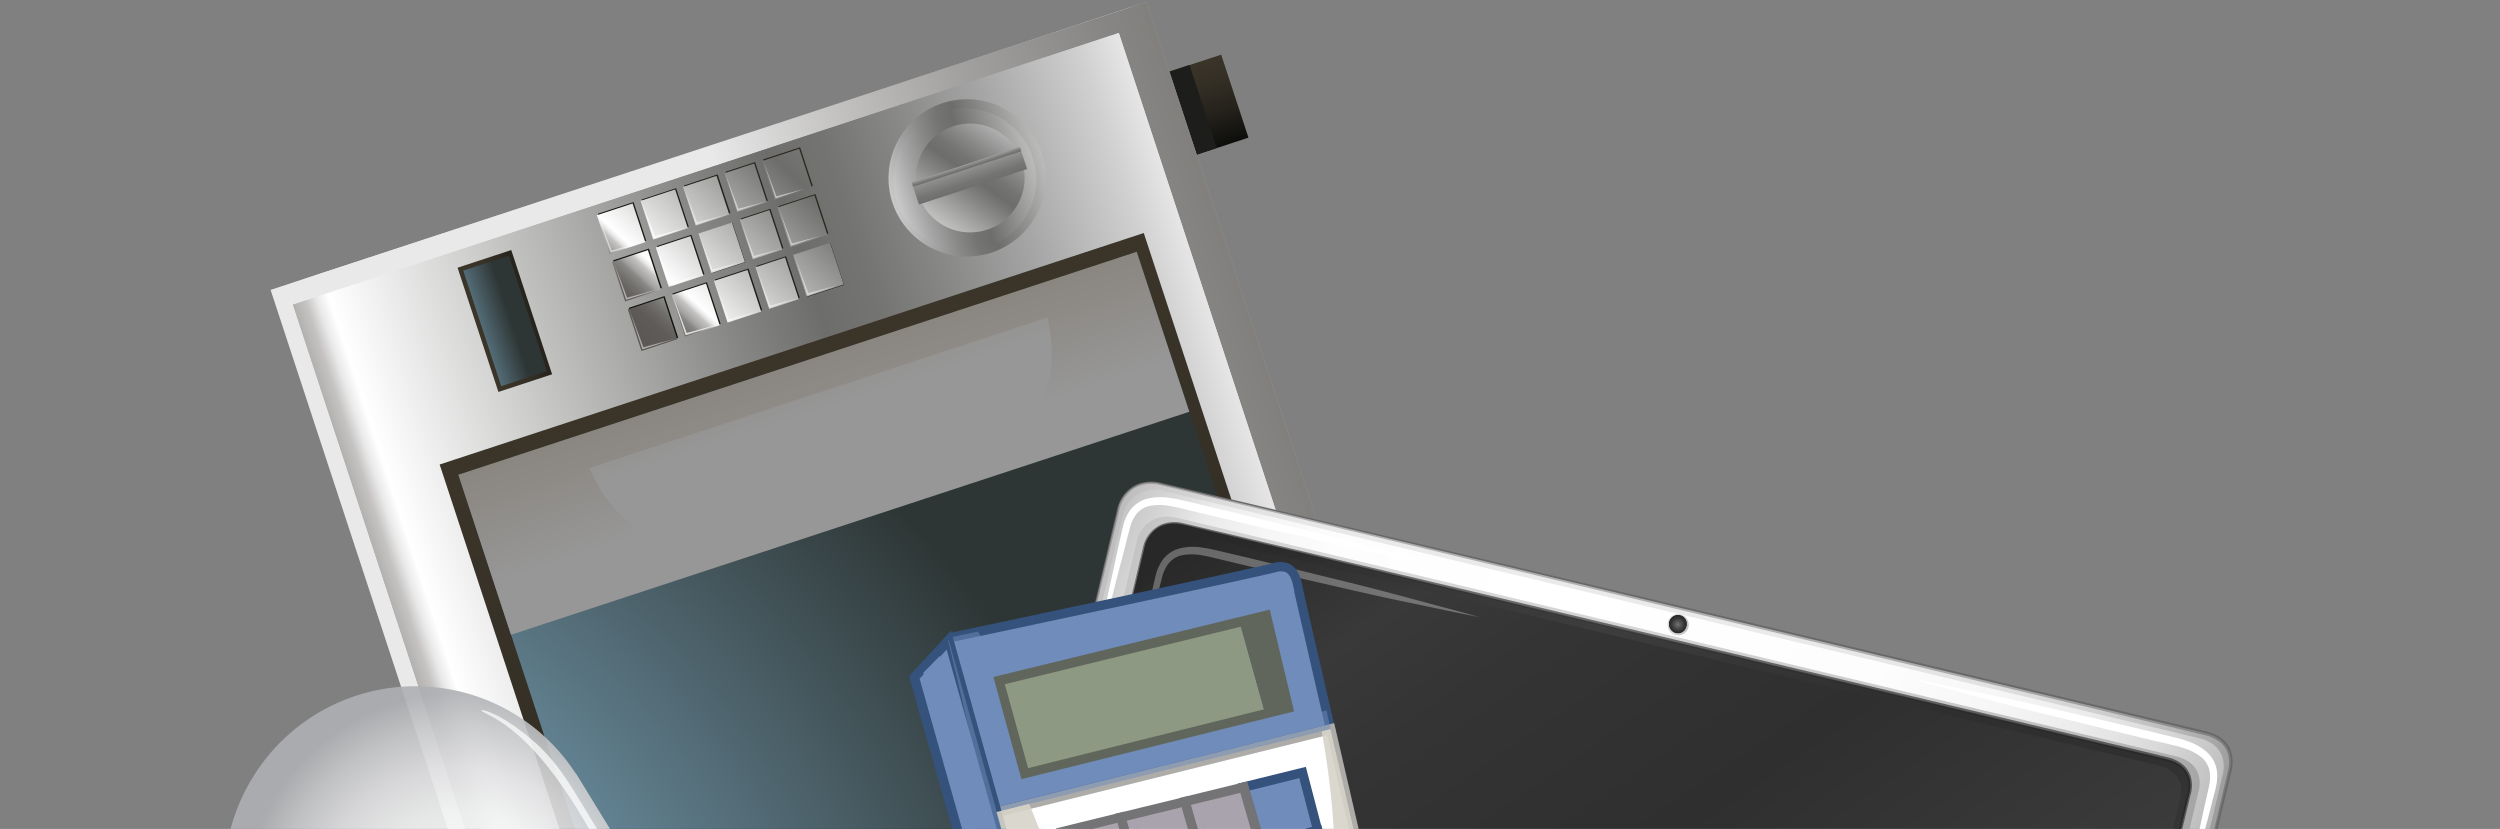 <svg xmlns="http://www.w3.org/2000/svg" xmlns:xlink="http://www.w3.org/1999/xlink" viewBox="0 0 380 126">
  <rect x="0" y="0" width="380" height="126" fill="#808080" stroke="none"/>
  <defs>
    <filter id="luminosity-noclip" x="79.32" y="-7612.39" width="99.34" height="32766" filterUnits="userSpaceOnUse" color-interpolation-filters="sRGB">
      <feFlood flood-color="#fff" result="bg"/>
      <feBlend in="SourceGraphic" in2="bg"/>
    </filter>
    <mask id="mask" x="79.32" y="-7612.39" width="99.34" height="32766" maskUnits="userSpaceOnUse">
      <g style="filter: url(#luminosity-noclip)"/>
    </mask>
    <radialGradient id="radial-gradient" cx="-1804.8" cy="87.82" r="61.75" gradientTransform="translate(-491.24 -1632.43) rotate(-108.2)" gradientUnits="userSpaceOnUse">
      <stop offset="0.18"/>
      <stop offset="1" stop-color="#fff"/>
    </radialGradient>
    <filter id="luminosity-noclip-2" x="158.46" y="-7612.39" width="167.65" height="32766" filterUnits="userSpaceOnUse" color-interpolation-filters="sRGB">
      <feFlood flood-color="#fff" result="bg"/>
      <feBlend in="SourceGraphic" in2="bg"/>
    </filter>
    <mask id="mask-2" x="158.46" y="-7612.39" width="167.65" height="32766" maskUnits="userSpaceOnUse">
      <g style="filter: url(#luminosity-noclip-2)"/>
    </mask>
    <linearGradient id="linear-gradient" x1="-410.26" y1="554.37" x2="-370.85" y2="629.21" gradientTransform="translate(751.48 -374.53) rotate(13.42)" gradientUnits="userSpaceOnUse">
      <stop offset="0" stop-color="#fff"/>
      <stop offset="0.93"/>
    </linearGradient>
    <filter id="luminosity-noclip-3" x="161.88" y="-7612.39" width="167.65" height="32766" filterUnits="userSpaceOnUse" color-interpolation-filters="sRGB">
      <feFlood flood-color="#fff" result="bg"/>
      <feBlend in="SourceGraphic" in2="bg"/>
    </filter>
    <mask id="mask-3" x="161.88" y="-7612.39" width="167.65" height="32766" maskUnits="userSpaceOnUse">
      <g style="filter: url(#luminosity-noclip-3)"/>
    </mask>
    <linearGradient id="linear-gradient-2" x1="-1087.94" y1="-1877.24" x2="-1048.53" y2="-1802.4" gradientTransform="translate(-358.17 -1862.76) rotate(-166.58)" gradientUnits="userSpaceOnUse">
      <stop offset="0" stop-color="#fff"/>
      <stop offset="0.75"/>
    </linearGradient>
    <filter id="luminosity-noclip-4" x="254.02" y="-7612.39" width="1.5" height="32766" filterUnits="userSpaceOnUse" color-interpolation-filters="sRGB">
      <feFlood flood-color="#fff" result="bg"/>
      <feBlend in="SourceGraphic" in2="bg"/>
    </filter>
    <mask id="mask-4" x="254.02" y="-7612.39" width="1.5" height="32766" maskUnits="userSpaceOnUse">
      <g style="filter: url(#luminosity-noclip-4)"/>
    </mask>
    <radialGradient id="radial-gradient-2" cx="-374.25" cy="571.59" r="0.9" gradientTransform="translate(751.48 -374.53) rotate(13.42)" gradientUnits="userSpaceOnUse">
      <stop offset="0" stop-color="#fff"/>
      <stop offset="0.19" stop-color="#c6c6c6"/>
      <stop offset="0.48" stop-color="#727272"/>
      <stop offset="0.73" stop-color="#353535"/>
      <stop offset="0.91" stop-color="#0e0e0e"/>
      <stop offset="1"/>
    </radialGradient>
    <filter id="luminosity-noclip-5" x="81.7" y="-7612.39" width="139.24" height="32766" filterUnits="userSpaceOnUse" color-interpolation-filters="sRGB">
      <feFlood flood-color="#fff" result="bg"/>
      <feBlend in="SourceGraphic" in2="bg"/>
    </filter>
    <mask id="mask-5" x="81.7" y="-7612.39" width="139.24" height="32766" maskUnits="userSpaceOnUse">
      <g style="filter: url(#luminosity-noclip-5)"/>
    </mask>
    <linearGradient id="linear-gradient-3" x1="-1858.63" y1="90.51" x2="-1947.18" y2="-11.54" gradientTransform="translate(-491.24 -1632.43) rotate(-108.2)" gradientUnits="userSpaceOnUse">
      <stop offset="0"/>
      <stop offset="0.07" stop-color="#070707"/>
      <stop offset="0.17" stop-color="#1b1b1b"/>
      <stop offset="0.3" stop-color="#3c3c3c"/>
      <stop offset="0.44" stop-color="#6a6a6a"/>
      <stop offset="0.59" stop-color="#a5a5a5"/>
      <stop offset="0.76" stop-color="#ececec"/>
      <stop offset="0.8" stop-color="#fff"/>
    </linearGradient>
    <filter id="luminosity-noclip-6" x="139.68" y="-7612.39" width="16.63" height="32766" filterUnits="userSpaceOnUse" color-interpolation-filters="sRGB">
      <feFlood flood-color="#fff" result="bg"/>
      <feBlend in="SourceGraphic" in2="bg"/>
    </filter>
    <mask id="mask-6" x="139.68" y="-7612.39" width="16.63" height="32766" maskUnits="userSpaceOnUse">
      <g style="filter: url(#luminosity-noclip-6)"/>
    </mask>
    <radialGradient id="radial-gradient-3" cx="-1789.9" cy="89.5" r="16.32" xlink:href="#radial-gradient"/>
    <filter id="luminosity-noclip-7" x="137.24" y="-7612.39" width="16.46" height="32766" filterUnits="userSpaceOnUse" color-interpolation-filters="sRGB">
      <feFlood flood-color="#fff" result="bg"/>
      <feBlend in="SourceGraphic" in2="bg"/>
    </filter>
    <mask id="mask-7" x="137.24" y="-7612.39" width="16.46" height="32766" maskUnits="userSpaceOnUse">
      <g style="filter: url(#luminosity-noclip-7)"/>
    </mask>
    <radialGradient id="radial-gradient-4" cx="-1781.77" cy="84.63" r="6.1" xlink:href="#radial-gradient"/>
    <filter id="luminosity-noclip-8" x="91.95" y="-7612.39" width="65.9" height="32766" filterUnits="userSpaceOnUse" color-interpolation-filters="sRGB">
      <feFlood flood-color="#fff" result="bg"/>
      <feBlend in="SourceGraphic" in2="bg"/>
    </filter>
    <mask id="mask-8" x="91.95" y="-7612.39" width="65.9" height="32766" maskUnits="userSpaceOnUse">
      <g style="filter: url(#luminosity-noclip-8)"/>
    </mask>
    <radialGradient id="radial-gradient-5" cx="-1803.38" cy="56.72" r="24.62" xlink:href="#radial-gradient"/>
    <linearGradient id="linear-gradient-4" x1="-1783.3" y1="125.7" x2="-1770.01" y2="125.7" gradientTransform="matrix(0, -1, 1, 0, 57.82, -1760.58)" gradientUnits="userSpaceOnUse">
      <stop offset="0" stop-color="#0d0e0c"/>
      <stop offset="0.36" stop-color="#24211b"/>
      <stop offset="0.72" stop-color="#342f25"/>
      <stop offset="1" stop-color="#3a3429"/>
    </linearGradient>
    <linearGradient id="linear-gradient-5" x1="-1864.89" y1="-36.79" x2="-1864.89" y2="142.86" gradientTransform="translate(88.64 -1742.02) rotate(-90)" gradientUnits="userSpaceOnUse">
      <stop offset="0" stop-color="#5b5855"/>
      <stop offset="0.04" stop-color="#5e5b58"/>
      <stop offset="0.06" stop-color="#666360"/>
      <stop offset="0.08" stop-color="#74726f"/>
      <stop offset="0.1" stop-color="#898785"/>
      <stop offset="0.11" stop-color="#a3a2a0"/>
      <stop offset="0.13" stop-color="#c4c3c2"/>
      <stop offset="0.14" stop-color="#eae9e9"/>
      <stop offset="0.15" stop-color="#fff"/>
      <stop offset="0.31" stop-color="#c1c1c0"/>
      <stop offset="0.47" stop-color="#858584"/>
      <stop offset="0.54" stop-color="#6d6d6c"/>
      <stop offset="0.59" stop-color="#747473"/>
      <stop offset="0.65" stop-color="#878786"/>
      <stop offset="0.73" stop-color="#a6a6a6"/>
      <stop offset="0.82" stop-color="#d1d1d1"/>
      <stop offset="0.86" stop-color="#e9e9e9"/>
      <stop offset="0.87" stop-color="#cdcdcd"/>
      <stop offset="0.88" stop-color="#a6a6a5"/>
      <stop offset="0.9" stop-color="#868685"/>
      <stop offset="0.91" stop-color="#6d6d6c"/>
      <stop offset="0.93" stop-color="#5b5b5a"/>
      <stop offset="0.94" stop-color="#50504f"/>
      <stop offset="0.96" stop-color="#4d4d4c"/>
    </linearGradient>
    <linearGradient id="linear-gradient-6" x1="-1864.89" y1="240.47" x2="-1864.89" y2="21.98" gradientTransform="translate(-491.24 -1632.43) rotate(-108.2)" gradientUnits="userSpaceOnUse">
      <stop offset="0" stop-color="#5b5855"/>
      <stop offset="0.21" stop-color="#5e5b58"/>
      <stop offset="0.35" stop-color="#666360"/>
      <stop offset="0.47" stop-color="#74726f"/>
      <stop offset="0.58" stop-color="#898785"/>
      <stop offset="0.68" stop-color="#a3a1a0"/>
      <stop offset="0.77" stop-color="#c3c2c1"/>
      <stop offset="0.86" stop-color="#e8e8e8"/>
      <stop offset="0.86" stop-color="#e9e9e9"/>
    </linearGradient>
    <linearGradient id="linear-gradient-7" x1="-1864.89" y1="-36.79" x2="-1864.89" y2="142.86" gradientTransform="matrix(0, -1, 1, 0, 88.74, -1741.56)" xlink:href="#linear-gradient-5"/>
    <linearGradient id="linear-gradient-8" x1="-1881.26" y1="-8.1" x2="-1721.44" y2="-8.1" gradientTransform="matrix(0, -1.05, 1.52, 0, 158.89, -1755.28)" xlink:href="#linear-gradient-4"/>
    <radialGradient id="radial-gradient-6" cx="-1797.91" cy="-156.92" r="176.93" gradientTransform="matrix(0, -1.05, 1.52, 0, 158.89, -1755.33)" gradientUnits="userSpaceOnUse">
      <stop offset="0.18" stop-color="#bcd2e4"/>
      <stop offset="0.65" stop-color="#668798"/>
      <stop offset="0.92" stop-color="#2e3635"/>
      <stop offset="0.96" stop-color="#2e3635"/>
    </radialGradient>
    <linearGradient id="linear-gradient-9" x1="-1818.91" y1="54.8" x2="-1749.87" y2="54.8" gradientTransform="translate(70.57 -1739.94) rotate(-90)" gradientUnits="userSpaceOnUse">
      <stop offset="0.1" stop-color="#979797"/>
      <stop offset="0.57" stop-color="#7f776c"/>
      <stop offset="1" stop-color="#3a3429"/>
    </linearGradient>
    <linearGradient id="linear-gradient-10" x1="-1774.48" y1="23.64" x2="-1774.48" y2="11.97" gradientTransform="matrix(0, -1, 1, 0, 62.33, -1725.72)" xlink:href="#linear-gradient-4"/>
    <linearGradient id="linear-gradient-11" x1="-1774.48" y1="-7.7" x2="-1774.48" y2="17.36" gradientTransform="translate(61.97 -1725.73) rotate(-90.01)" xlink:href="#radial-gradient-6"/>
    <linearGradient id="linear-gradient-12" x1="-1812.18" y1="56.41" x2="-1724.23" y2="56.41" gradientTransform="translate(-491.24 -1632.43) rotate(-108.2)" xlink:href="#linear-gradient-9"/>
    <linearGradient id="linear-gradient-13" x1="-1808.98" y1="56.41" x2="-1743.69" y2="56.41" gradientTransform="translate(-491.24 -1632.43) rotate(-108.2)" xlink:href="#linear-gradient-9"/>
    <filter id="luminosity-noclip-9" x="79.32" y="62.08" width="99.34" height="32.66" filterUnits="userSpaceOnUse" color-interpolation-filters="sRGB">
      <feFlood flood-color="#fff" result="bg"/>
      <feBlend in="SourceGraphic" in2="bg"/>
    </filter>
    <mask id="mask-9" x="79.32" y="62.08" width="99.34" height="32.66" maskUnits="userSpaceOnUse">
      <g style="mask: url(#mask);filter: url(#luminosity-noclip-9)">
        <path d="M79.32,94.74l99.34-32.66S94.49,86.2,79.32,94.74Z" style="mix-blend-mode: multiply;fill: url(#radial-gradient)"/>
      </g>
    </mask>
    <radialGradient id="radial-gradient-7" cx="-1804.8" cy="87.82" r="61.75" gradientTransform="translate(-491.24 -1632.43) rotate(-108.2)" gradientUnits="userSpaceOnUse">
      <stop offset="0.18" stop-color="#bcd2e4"/>
      <stop offset="1" stop-color="#fff"/>
    </radialGradient>
    <filter id="luminosity-noclip-10" x="81.7" y="99.28" width="139.24" height="124.45" filterUnits="userSpaceOnUse" color-interpolation-filters="sRGB">
      <feFlood flood-color="#fff" result="bg"/>
      <feBlend in="SourceGraphic" in2="bg"/>
    </filter>
    <mask id="mask-10" x="81.7" y="99.28" width="139.24" height="124.45" maskUnits="userSpaceOnUse">
      <g style="mask: url(#mask-5);filter: url(#luminosity-noclip-10)">
        <polygon points="121.73 223.73 81.7 99.28 220.94 190.66 121.73 223.73" style="mix-blend-mode: multiply;fill: url(#linear-gradient-3)"/>
      </g>
    </mask>
    <linearGradient id="linear-gradient-14" x1="-1858.63" y1="90.51" x2="-1947.18" y2="-11.54" gradientTransform="translate(-491.24 -1632.43) rotate(-108.2)" gradientUnits="userSpaceOnUse">
      <stop offset="0" stop-color="#5b5855"/>
      <stop offset="0.09" stop-color="#625f5c"/>
      <stop offset="0.23" stop-color="#757370"/>
      <stop offset="0.39" stop-color="#959391"/>
      <stop offset="0.58" stop-color="#c1c0bf"/>
      <stop offset="0.78" stop-color="#f9f9f9"/>
      <stop offset="0.8" stop-color="#fff"/>
    </linearGradient>
    <linearGradient id="linear-gradient-15" x1="-1775.75" y1="116.18" x2="-1775.75" y2="66.3" gradientTransform="translate(-491.24 -1632.43) rotate(-108.2)" xlink:href="#linear-gradient-5"/>
    <linearGradient id="linear-gradient-16" x1="-1775.92" y1="113.2" x2="-1775.92" y2="67.87" gradientTransform="translate(-491.24 -1632.43) rotate(-108.2)" xlink:href="#linear-gradient-5"/>
    <linearGradient id="linear-gradient-17" x1="-1787.57" y1="72.39" x2="-1765.74" y2="102.6" gradientTransform="translate(-491.24 -1632.43) rotate(-108.2)" xlink:href="#linear-gradient-5"/>
    <linearGradient id="linear-gradient-18" x1="-1789.94" y1="88.51" x2="-1767.14" y2="88.51" gradientTransform="translate(-491.24 -1632.43) rotate(-108.2)" xlink:href="#linear-gradient-5"/>
    <linearGradient id="linear-gradient-19" x1="-1777" y1="88.5" x2="-1772.45" y2="88.5" gradientTransform="translate(-491.24 -1632.43) rotate(-108.2)" xlink:href="#linear-gradient-5"/>
    <filter id="luminosity-noclip-11" x="139.68" y="25.69" width="16.63" height="6.02" filterUnits="userSpaceOnUse" color-interpolation-filters="sRGB">
      <feFlood flood-color="#fff" result="bg"/>
      <feBlend in="SourceGraphic" in2="bg"/>
    </filter>
    <mask id="mask-11" x="139.68" y="25.69" width="16.63" height="6.02" maskUnits="userSpaceOnUse">
      <g style="mask: url(#mask-6);filter: url(#luminosity-noclip-11)">
        <polygon points="156.32 26.31 156.12 25.69 139.68 31.09 139.89 31.72 156.32 26.31" style="mix-blend-mode: multiply;fill: url(#radial-gradient-3)"/>
      </g>
    </mask>
    <radialGradient id="radial-gradient-8" cx="-1789.9" cy="89.5" r="16.32" xlink:href="#radial-gradient-7"/>
    <filter id="luminosity-noclip-12" x="137.24" y="31.72" width="16.46" height="5.96" filterUnits="userSpaceOnUse" color-interpolation-filters="sRGB">
      <feFlood flood-color="#fff" result="bg"/>
      <feBlend in="SourceGraphic" in2="bg"/>
    </filter>
    <mask id="mask-12" x="137.24" y="31.72" width="16.46" height="5.96" maskUnits="userSpaceOnUse">
      <g style="mask: url(#mask-7);filter: url(#luminosity-noclip-12)">
        <path d="M137.24,31.72s3.91,6.56,10.85,5.92c0,0,3.63-.37,5.61-2.55C153.7,35.09,144.41,41.08,137.24,31.72Z" style="mix-blend-mode: multiply;fill: url(#radial-gradient-4)"/>
      </g>
    </mask>
    <radialGradient id="radial-gradient-9" cx="-1781.77" cy="84.63" r="6.1" xlink:href="#radial-gradient-7"/>
    <linearGradient id="linear-gradient-20" x1="-1791.44" y1="38.47" x2="-1761.5" y2="92.43" gradientTransform="translate(62.25 -1738.98) rotate(-90.01)" xlink:href="#linear-gradient-4"/>
    <linearGradient id="linear-gradient-21" x1="-1794.23" y1="40.03" x2="-1764.3" y2="93.98" gradientTransform="matrix(0, -1, 1, 0, 62.05, -1741.04)" xlink:href="#linear-gradient-4"/>
    <linearGradient id="linear-gradient-22" x1="-1788.31" y1="36.72" x2="-1758.36" y2="90.7" gradientTransform="translate(60.18 -1740.67) rotate(-89.98)" xlink:href="#linear-gradient-4"/>
    <linearGradient id="linear-gradient-23" x1="-1788.76" y1="36.97" x2="-1758.81" y2="90.96" gradientTransform="matrix(0, -1, 1, 0, 62.55, -1737)" xlink:href="#linear-gradient-4"/>
    <linearGradient id="linear-gradient-24" x1="-1785.91" y1="35.4" x2="-1755.97" y2="89.37" gradientTransform="translate(62.9 -1734.91) rotate(-90.01)" xlink:href="#linear-gradient-4"/>
    <linearGradient id="linear-gradient-25" x1="-1771.29" y1="27.29" x2="-1741.34" y2="81.28" gradientTransform="matrix(0, -1, 1, 0, 58.02, -1731.98)" xlink:href="#linear-gradient-4"/>
    <linearGradient id="linear-gradient-26" x1="-1777.04" y1="30.48" x2="-1747.12" y2="84.44" gradientTransform="translate(61.26 -1732.37) rotate(-89.99)" xlink:href="#linear-gradient-4"/>
    <linearGradient id="linear-gradient-27" x1="-1782.98" y1="33.77" x2="-1753.04" y2="87.75" gradientTransform="translate(63.19 -1732.75) rotate(-90.01)" xlink:href="#linear-gradient-4"/>
    <linearGradient id="linear-gradient-28" x1="-1779.97" y1="32.11" x2="-1750.05" y2="86.05" gradientTransform="translate(-491.24 -1632.43) rotate(-108.2)" xlink:href="#linear-gradient-4"/>
    <linearGradient id="linear-gradient-29" x1="-1774.2" y1="28.93" x2="-1744.3" y2="82.84" gradientTransform="matrix(0, -1, 1, 0, 58.22, -1734.14)" xlink:href="#linear-gradient-4"/>
    <linearGradient id="linear-gradient-30" x1="-1782.82" y1="33.68" x2="-1752.88" y2="87.66" gradientTransform="translate(60.38 -1736.62) rotate(-90)" xlink:href="#linear-gradient-4"/>
    <linearGradient id="linear-gradient-31" x1="-1782.55" y1="33.54" x2="-1752.61" y2="87.51" gradientTransform="translate(56.73 -1740.26) rotate(-90.02)" xlink:href="#linear-gradient-4"/>
    <linearGradient id="linear-gradient-32" x1="-1785.5" y1="35.17" x2="-1755.57" y2="89.14" gradientTransform="matrix(0, -1, 1, 0, 60.06, -1738.6)" xlink:href="#linear-gradient-4"/>
    <linearGradient id="linear-gradient-33" x1="-1779.74" y1="31.99" x2="-1749.82" y2="85.94" gradientTransform="translate(58.81 -1738.26) rotate(-89.96)" xlink:href="#linear-gradient-4"/>
    <linearGradient id="linear-gradient-34" x1="-1777.07" y1="30.49" x2="-1747.12" y2="84.48" gradientTransform="matrix(0, -1, 1, 0, 58.9, -1736.27)" xlink:href="#linear-gradient-4"/>
    <linearGradient id="linear-gradient-35" x1="-1791.6" y1="38.26" x2="-1761.65" y2="92.23" gradientTransform="translate(62.47 -1738.93) rotate(-90)" xlink:href="#linear-gradient-5"/>
    <linearGradient id="linear-gradient-36" x1="-1794.4" y1="39.8" x2="-1764.45" y2="93.79" gradientTransform="translate(61.57 -1740.97) rotate(-90.02)" xlink:href="#linear-gradient-5"/>
    <linearGradient id="linear-gradient-37" x1="-1788.46" y1="36.51" x2="-1758.52" y2="90.49" gradientTransform="matrix(0, -1, 1, 0, 59.7, -1740.6)" xlink:href="#linear-gradient-5"/>
    <linearGradient id="linear-gradient-38" x1="-1788.91" y1="36.77" x2="-1758.98" y2="90.73" gradientTransform="matrix(0, -1, 1, 0, 61.27, -1736.91)" xlink:href="#linear-gradient-5"/>
    <linearGradient id="linear-gradient-39" x1="-1786.06" y1="35.19" x2="-1756.13" y2="89.15" gradientTransform="translate(-491.24 -1632.43) rotate(-108.2)" xlink:href="#linear-gradient-5"/>
    <linearGradient id="linear-gradient-40" x1="-1771.45" y1="27.08" x2="-1741.51" y2="81.04" gradientTransform="matrix(0, -1, 1, 0, 58.33, -1731.93)" xlink:href="#linear-gradient-5"/>
    <linearGradient id="linear-gradient-41" x1="-1777.2" y1="30.27" x2="-1747.27" y2="84.23" gradientTransform="translate(61.58 -1732.32) rotate(-89.98)" xlink:href="#linear-gradient-5"/>
    <linearGradient id="linear-gradient-42" x1="-1783.14" y1="33.56" x2="-1753.2" y2="87.54" gradientTransform="translate(63.62 -1732.7) rotate(-90)" xlink:href="#linear-gradient-5"/>
    <linearGradient id="linear-gradient-43" x1="-1780.13" y1="31.89" x2="-1750.19" y2="85.87" gradientTransform="matrix(0, -1, 1, 0, 60.42, -1734.46)" xlink:href="#linear-gradient-5"/>
    <linearGradient id="linear-gradient-44" x1="-1774.37" y1="28.7" x2="-1744.44" y2="82.67" gradientTransform="translate(58.15 -1734.08) rotate(-90.01)" xlink:href="#linear-gradient-5"/>
    <linearGradient id="linear-gradient-45" x1="-1782.97" y1="33.48" x2="-1753.05" y2="87.43" gradientTransform="translate(59.52 -1736.54) rotate(-90.03)" xlink:href="#linear-gradient-5"/>
    <linearGradient id="linear-gradient-46" x1="-1782.71" y1="33.32" x2="-1752.76" y2="87.31" gradientTransform="translate(56.61 -1740.2) rotate(-90.03)" xlink:href="#linear-gradient-5"/>
    <linearGradient id="linear-gradient-47" x1="-1785.66" y1="34.96" x2="-1755.72" y2="88.94" gradientTransform="translate(59.41 -1738.52) rotate(-90.02)" xlink:href="#linear-gradient-5"/>
    <linearGradient id="linear-gradient-48" x1="-1779.9" y1="31.78" x2="-1749.97" y2="85.74" gradientTransform="translate(57.09 -1738.14) rotate(-90.02)" xlink:href="#linear-gradient-5"/>
    <linearGradient id="linear-gradient-49" x1="-1777.21" y1="30.3" x2="-1747.3" y2="84.22" gradientTransform="matrix(0, -1, 1, 0, 59.31, -1736.22)" xlink:href="#linear-gradient-5"/>
    <filter id="luminosity-noclip-13" x="91.95" y="49.39" width="65.9" height="21.85" filterUnits="userSpaceOnUse" color-interpolation-filters="sRGB">
      <feFlood flood-color="#fff" result="bg"/>
      <feBlend in="SourceGraphic" in2="bg"/>
    </filter>
    <mask id="mask-13" x="91.95" y="49.39" width="65.9" height="21.85" maskUnits="userSpaceOnUse">
      <g style="mask: url(#mask-8);filter: url(#luminosity-noclip-13)">
        <path d="M92,71.05l65.9-21.66S127.41,73.6,92,71.05Z" style="mix-blend-mode: multiply;fill: url(#radial-gradient-5)"/>
      </g>
    </mask>
    <radialGradient id="radial-gradient-10" cx="-1803.38" cy="56.72" r="24.62" xlink:href="#radial-gradient-7"/>
    <linearGradient id="linear-gradient-50" x1="-468.34" y1="603.06" x2="-284.47" y2="637.21" gradientTransform="translate(751.48 -374.53) rotate(13.42)" gradientUnits="userSpaceOnUse">
      <stop offset="0" stop-color="#b8b7b7"/>
      <stop offset="0.01" stop-color="#c3c2c2"/>
      <stop offset="0.05" stop-color="#d9d8d8"/>
      <stop offset="0.08" stop-color="#eaeaea"/>
      <stop offset="0.13" stop-color="#f6f6f6"/>
      <stop offset="0.19" stop-color="#fdfdfd"/>
      <stop offset="0.35" stop-color="#fff"/>
      <stop offset="0.63" stop-color="#fdfdfd"/>
      <stop offset="0.73" stop-color="#f6f6f6"/>
      <stop offset="0.8" stop-color="#ebebeb"/>
      <stop offset="0.86" stop-color="#dadada"/>
      <stop offset="0.91" stop-color="#c5c4c4"/>
      <stop offset="0.96" stop-color="#aaa9a9"/>
      <stop offset="1" stop-color="#8b898a"/>
      <stop offset="1" stop-color="#878586"/>
    </linearGradient>
    <linearGradient id="linear-gradient-51" x1="-460.71" y1="620.19" x2="-287.15" y2="620.19" gradientTransform="translate(751.48 -374.53) rotate(13.42)" gradientUnits="userSpaceOnUse">
      <stop offset="0" stop-color="#b8b7b7"/>
      <stop offset="0.04" stop-color="#c8c8c8"/>
      <stop offset="0.1" stop-color="#d4d4d4"/>
      <stop offset="0.17" stop-color="#dbdbdb"/>
      <stop offset="0.35" stop-color="#ddd"/>
      <stop offset="0.65" stop-color="#dbdbdb"/>
      <stop offset="0.76" stop-color="#d5d4d4"/>
      <stop offset="0.83" stop-color="#c9c9c9"/>
      <stop offset="0.9" stop-color="#b8b8b8"/>
      <stop offset="0.95" stop-color="#a3a2a3"/>
      <stop offset="1" stop-color="#898788"/>
      <stop offset="1" stop-color="#878586"/>
    </linearGradient>
    <linearGradient id="linear-gradient-52" x1="-436.94" y1="563.04" x2="-308.92" y2="679.32" gradientTransform="translate(751.48 -374.53) rotate(13.42)" gradientUnits="userSpaceOnUse">
      <stop offset="0" stop-color="#282828"/>
      <stop offset="0.15" stop-color="#393939"/>
      <stop offset="0.25" stop-color="#343434"/>
      <stop offset="0.45" stop-color="#2f2f2f"/>
      <stop offset="0.76" stop-color="#3e3e3e"/>
      <stop offset="1" stop-color="#191919"/>
    </linearGradient>
    <filter id="luminosity-noclip-14" x="158.46" y="83.49" width="167.65" height="82.23" filterUnits="userSpaceOnUse" color-interpolation-filters="sRGB">
      <feFlood flood-color="#fff" result="bg"/>
      <feBlend in="SourceGraphic" in2="bg"/>
    </filter>
    <mask id="mask-14" x="158.46" y="83.49" width="167.65" height="82.23" maskUnits="userSpaceOnUse">
      <g style="mask: url(#mask-2);filter: url(#luminosity-noclip-14)">
        <path d="M164.35,165.15c-4.82,1.15-6.49.68-5.7-2.6,1-4.18,18.14-76,18.14-76s1.08-3.94,5.67-2.85l139.93,33.4c4.46,1.07,6,4.14-1.47,6.13S169.17,164,164.35,165.15Z" style="mix-blend-mode: multiply;fill: url(#linear-gradient)"/>
      </g>
    </mask>
    <linearGradient id="linear-gradient-53" x1="-410.26" y1="554.37" x2="-370.85" y2="629.21" gradientTransform="translate(751.48 -374.53) rotate(13.42)" gradientUnits="userSpaceOnUse">
      <stop offset="0" stop-color="#7b7b7b"/>
      <stop offset="0.93" stop-color="#3e3e3e"/>
    </linearGradient>
    <filter id="luminosity-noclip-15" x="161.88" y="119.43" width="167.65" height="82.23" filterUnits="userSpaceOnUse" color-interpolation-filters="sRGB">
      <feFlood flood-color="#fff" result="bg"/>
      <feBlend in="SourceGraphic" in2="bg"/>
    </filter>
    <mask id="mask-15" x="161.88" y="119.43" width="167.65" height="82.23" maskUnits="userSpaceOnUse">
      <g style="mask: url(#mask-3);filter: url(#luminosity-noclip-15)">
        <path d="M323.64,120c4.82-1.15,6.49-.68,5.71,2.6l-18.15,76s-1.09,3.94-5.67,2.85L165.6,168.07c-4.46-1.06-6-4.14,1.47-6.13S318.82,121.15,323.64,120Z" style="mix-blend-mode: multiply;fill: url(#linear-gradient-2)"/>
      </g>
    </mask>
    <linearGradient id="linear-gradient-54" x1="-1087.94" y1="-1877.24" x2="-1048.53" y2="-1802.4" gradientTransform="translate(-358.17 -1862.76) rotate(-166.58)" gradientUnits="userSpaceOnUse">
      <stop offset="0" stop-color="#5a5a5a"/>
      <stop offset="0.75" stop-color="#3e3e3e"/>
    </linearGradient>
    <linearGradient id="linear-gradient-55" x1="-456.84" y1="620.29" x2="-291.02" y2="620.29" gradientTransform="translate(751.48 -374.53) rotate(13.42)" gradientUnits="userSpaceOnUse">
      <stop offset="0" stop-color="#b8b7b7"/>
      <stop offset="0.54" stop-color="#a8a8a8"/>
      <stop offset="0.63" stop-color="#a0a0a0"/>
      <stop offset="1" stop-color="#878586"/>
    </linearGradient>
    <linearGradient id="linear-gradient-56" x1="-422.83" y1="563.28" x2="-311.11" y2="693.53" gradientTransform="translate(751.48 -374.53) rotate(13.42)" gradientUnits="userSpaceOnUse">
      <stop offset="0" stop-color="#282828"/>
      <stop offset="0.2" stop-color="#474747"/>
      <stop offset="0.28" stop-color="#3b3b3b"/>
      <stop offset="0.4" stop-color="#2d2d2d"/>
      <stop offset="0.51" stop-color="#282828"/>
      <stop offset="0.6" stop-color="#313131"/>
      <stop offset="0.75" stop-color="#494949"/>
      <stop offset="0.76" stop-color="#4b4b4b"/>
      <stop offset="0.91" stop-color="#272727"/>
      <stop offset="1" stop-color="#191919"/>
    </linearGradient>
    <linearGradient id="linear-gradient-57" x1="-375.45" y1="571.92" x2="-372.24" y2="571.92" xlink:href="#linear-gradient-55"/>
    <radialGradient id="radial-gradient-11" cx="-373.92" cy="571.84" r="1.32" gradientTransform="translate(751.48 -374.53) rotate(13.42)" gradientUnits="userSpaceOnUse">
      <stop offset="0" stop-color="#737373"/>
      <stop offset="0.26" stop-color="#5c5c5c"/>
      <stop offset="0.74" stop-color="#363636"/>
      <stop offset="1" stop-color="#282828"/>
    </radialGradient>
    <filter id="luminosity-noclip-16" x="254.02" y="93.8" width="1.5" height="1.5" filterUnits="userSpaceOnUse" color-interpolation-filters="sRGB">
      <feFlood flood-color="#fff" result="bg"/>
      <feBlend in="SourceGraphic" in2="bg"/>
    </filter>
    <mask id="mask-16" x="254.02" y="93.8" width="1.5" height="1.5" maskUnits="userSpaceOnUse">
      <g style="mask: url(#mask-4);filter: url(#luminosity-noclip-16)">
        <path d="M255.5,94.73a.75.75,0,1,1-.56-.91A.76.76,0,0,1,255.5,94.73Z" style="mix-blend-mode: multiply;fill: url(#radial-gradient-2)"/>
      </g>
    </mask>
    <radialGradient id="radial-gradient-12" cx="-374.25" cy="571.59" r="0.9" xlink:href="#radial-gradient-11"/>
    <radialGradient id="radial-gradient-14" cx="-1012.92" cy="261.63" r="33.04" gradientTransform="matrix(0.51, -0.86, 0.86, 0.51, 361.54, -866.15)" gradientUnits="userSpaceOnUse">
      <stop offset="0" stop-color="#fff"/>
      <stop offset="0.25" stop-color="#fcfcfc"/>
      <stop offset="0.46" stop-color="#f1f2f2"/>
      <stop offset="0.66" stop-color="#e0e0e2"/>
      <stop offset="0.85" stop-color="#c7c8ca"/>
      <stop offset="1" stop-color="#aeb0b3"/>
    </radialGradient>
  </defs>
  <g style="isolation: isolate">
    <g id="Layer_1" data-name="Layer 1">
      <g>
        <g>
          <g>
            <rect x="178.12" y="9.5" width="9.81" height="13.28" transform="translate(4.13 58.01) rotate(-18.21)" style="fill: url(#linear-gradient-4)"/>
            <rect x="178.25" y="10.29" width="4.75" height="13.28" transform="translate(3.76 57.31) rotate(-18.22)" style="fill: #1d1d1b;mix-blend-mode: multiply"/>
          </g>
          <rect x="70.74" y="16.88" width="140.15" height="212.03" transform="translate(-31.34 50.13) rotate(-18.2)" style="fill: url(#linear-gradient-5)"/>
          <g>
            <path d="M107.36,245.5,240.5,201.72,174.27.3,41.14,44.07ZM170.06,5,234.3,200.4,108.77,241.68,44.54,46.31Z" style="mix-blend-mode: multiply;fill: url(#linear-gradient-6)"/>
            <rect x="73.35" y="20.53" width="132.14" height="205.65" transform="translate(-31.56 49.72) rotate(-18.2)" style="fill: url(#linear-gradient-7)"/>
          </g>
          <rect x="90.17" y="48.82" width="112.66" height="167.49" transform="translate(-34.08 52.39) rotate(-18.2)" style="fill: url(#linear-gradient-8)"/>
          <rect x="92.38" y="51.14" width="108.54" height="162.75" transform="translate(-34.05 52.43) rotate(-18.2)" style="fill: url(#radial-gradient-6)"/>
          <rect x="70.96" y="54.57" width="108.54" height="25.6" transform="translate(-14.78 42.49) rotate(-18.2)" style="fill: url(#linear-gradient-9)"/>
          <rect x="72.44" y="38.85" width="8.59" height="19.88" transform="translate(-11.4 26.41) rotate(-18.2)" style="mix-blend-mode: multiply;fill: url(#linear-gradient-10)"/>
          <rect x="73.12" y="39.53" width="7.3" height="18.49" transform="translate(-11.39 26.4) rotate(-18.19)" style="fill: url(#linear-gradient-11)"/>
          <path d="M89.59,71.16c3.13,7.26,8.91,11.72,13.63,10.17L154.3,64.54C159,63,161,56,159.23,48.27Z" style="mix-blend-mode: multiply;fill: url(#linear-gradient-12)"/>
          <path d="M89.59,71.16c2.5,5.33,7.79,8.32,12.51,6.77l51.08-16.8c4.72-1.55,7.21-7.09,6-12.86Z" style="mix-blend-mode: screen;fill: url(#linear-gradient-13)"/>
          <g style="mask: url(#mask-9)">
            <path d="M79.32,94.74l99.34-32.66S94.49,86.2,79.32,94.74Z" style="mix-blend-mode: screen;fill: url(#radial-gradient-7)"/>
          </g>
          <g style="mask: url(#mask-10)">
            <polygon points="121.73 223.73 81.7 99.28 220.94 190.66 121.73 223.73" style="opacity: 0.4;mix-blend-mode: screen;fill: url(#linear-gradient-14)"/>
          </g>
          <g>
            <path d="M143.25,15.69a11.95,11.95,0,1,1-7.61,15.08A12,12,0,0,1,143.25,15.69Z" style="mix-blend-mode: multiply;fill: url(#linear-gradient-15)"/>
            <g>
              <g>
                <path d="M143.25,17a10.86,10.86,0,1,1-6.93,13.71A10.85,10.85,0,0,1,143.25,17Z" style="fill: url(#linear-gradient-16)"/>
                <path d="M144.88,19.2a8.27,8.27,0,1,1-5.27,10.44A8.27,8.27,0,0,1,144.88,19.2Z" style="fill: url(#linear-gradient-17)"/>
              </g>
              <g>
                <polygon points="155 22.31 156.12 25.69 139.68 31.09 138.57 27.72 155 22.31" style="fill: url(#linear-gradient-18)"/>
                <polygon points="155 22.31 155.23 22.99 138.8 28.39 138.57 27.72 155 22.31" style="mix-blend-mode: multiply;fill: url(#linear-gradient-19)"/>
                <g style="mask: url(#mask-11)">
                  <polygon points="156.32 26.31 156.12 25.69 139.68 31.09 139.89 31.72 156.32 26.31" style="mix-blend-mode: screen;fill: url(#radial-gradient-8)"/>
                </g>
              </g>
            </g>
            <g style="mask: url(#mask-12)">
              <path d="M137.24,31.72s3.91,6.56,10.85,5.92c0,0,3.63-.37,5.61-2.55C153.7,35.09,144.41,41.08,137.24,31.72Z" style="mix-blend-mode: screen;fill: url(#radial-gradient-9)"/>
            </g>
          </g>
          <g>
            <g>
              <g style="mix-blend-mode: multiply">
                <rect x="115.9" y="39.51" width="4.74" height="6.67" transform="translate(-7.46 39.07) rotate(-18.19)" style="fill: url(#linear-gradient-20)"/>
                <rect x="121.58" y="37.44" width="5.93" height="6.67" transform="matrix(0.95, -0.31, 0.31, 0.95, -6.51, 40.93)" style="fill: url(#linear-gradient-21)"/>
                <rect x="119.15" y="30.25" width="5.93" height="6.32" transform="translate(-4.32 39.84) rotate(-18.21)" style="fill: url(#linear-gradient-22)"/>
                <rect x="109.57" y="41.48" width="5.38" height="6.67" transform="translate(-8.38 37.29) rotate(-18.19)" style="fill: url(#linear-gradient-23)"/>
                <rect x="103.11" y="43.58" width="5.53" height="6.67" transform="translate(-9.36 35.4) rotate(-18.19)" style="fill: url(#linear-gradient-24)"/>
                <rect x="91.69" y="31.45" width="5.72" height="6.19" transform="translate(-6.06 31.22) rotate(-18.18)" style="fill: url(#linear-gradient-25)"/>
                <rect x="94.05" y="38.53" width="5.72" height="6.32" transform="translate(-8.18 32.36) rotate(-18.21)" style="fill: url(#linear-gradient-26)"/>
                <rect x="96.47" y="45.73" width="5.72" height="6.67" transform="translate(-10.35 33.46) rotate(-18.19)" style="fill: url(#linear-gradient-27)"/>
                <polygon points="107.07 41.68 105.09 35.68 99.84 37.4 101.81 43.41 107.07 41.68" style="fill: url(#linear-gradient-28)"/>
                <rect x="98.34" y="29.3" width="5.53" height="6.19" transform="translate(-5.06 33.19) rotate(-18.19)" style="fill: url(#linear-gradient-29)"/>
                <rect x="107.15" y="34.28" width="5.38" height="6.32" transform="matrix(0.95, -0.31, 0.31, 0.95, -6.2, 36.18)" style="fill: url(#linear-gradient-30)"/>
                <rect x="116.8" y="23.16" width="5.93" height="6.19" transform="translate(-2.21 38.67) rotate(-18.18)" style="fill: url(#linear-gradient-31)"/>
                <rect x="113.47" y="32.31" width="4.74" height="6.32" transform="translate(-5.28 37.96) rotate(-18.2)" style="fill: url(#linear-gradient-32)"/>
                <rect x="111.12" y="25.22" width="4.74" height="6.19" transform="translate(-3.16 36.94) rotate(-18.24)" style="fill: url(#linear-gradient-33)"/>
                <rect x="104.8" y="27.2" width="5.38" height="6.19" transform="translate(-4.08 35.14) rotate(-18.23)" style="fill: url(#linear-gradient-34)"/>
              </g>
              <g>
                <rect x="115.75" y="39.72" width="4.74" height="6.67" transform="translate(-7.54 39.04) rotate(-18.2)" style="fill: url(#linear-gradient-35)"/>
                <rect x="121.42" y="37.66" width="5.93" height="6.67" transform="translate(-6.58 40.85) rotate(-18.18)" style="fill: url(#linear-gradient-36)"/>
                <rect x="119" y="30.46" width="5.93" height="6.32" transform="translate(-4.4 39.77) rotate(-18.2)" style="fill: url(#linear-gradient-37)"/>
                <rect x="109.42" y="41.7" width="5.37" height="6.67" transform="translate(-8.45 37.16) rotate(-18.15)" style="fill: url(#linear-gradient-38)"/>
                <polygon points="102.05 44.83 104.14 51.16 109.39 49.44 107.31 43.1 102.05 44.83" style="fill: url(#linear-gradient-39)"/>
                <rect x="91.54" y="31.67" width="5.72" height="6.19" transform="translate(-6.13 31.2) rotate(-18.19)" style="fill: url(#linear-gradient-40)"/>
                <rect x="93.89" y="38.75" width="5.72" height="6.32" transform="translate(-8.25 32.34) rotate(-18.21)" style="fill: url(#linear-gradient-41)"/>
                <rect x="96.32" y="45.95" width="5.72" height="6.67" transform="translate(-10.43 33.45) rotate(-18.2)" style="fill: url(#linear-gradient-42)"/>
                <rect x="100.53" y="36.6" width="5.54" height="6.32" transform="translate(-7.25 34.23) rotate(-18.19)" style="fill: url(#linear-gradient-43)"/>
                <rect x="98.18" y="29.51" width="5.54" height="6.19" transform="translate(-5.13 33.14) rotate(-18.19)" style="fill: url(#linear-gradient-44)"/>
                <rect x="107" y="34.5" width="5.37" height="6.33" transform="translate(-6.27 36.08) rotate(-18.17)" style="fill: url(#linear-gradient-45)"/>
                <rect x="116.65" y="23.38" width="5.93" height="6.19" transform="translate(-2.29 38.63) rotate(-18.17)" style="fill: url(#linear-gradient-46)"/>
                <rect x="113.32" y="32.52" width="4.74" height="6.32" transform="translate(-5.36 37.87) rotate(-18.18)" style="fill: url(#linear-gradient-47)"/>
                <rect x="110.97" y="25.44" width="4.75" height="6.19" transform="translate(-3.25 36.78) rotate(-18.18)" style="fill: url(#linear-gradient-48)"/>
                <rect x="104.65" y="27.41" width="5.37" height="6.19" transform="translate(-4.16 35.13) rotate(-18.24)" style="fill: url(#linear-gradient-49)"/>
              </g>
            </g>
            <polygon points="102.58 51.49 97.65 53.11 95.67 47.07 97.8 52.78 102.58 51.49" style="fill: #fff;opacity: 0.5"/>
            <polygon points="100.1 43.95 95.17 45.57 93.31 39.9 95.32 45.24 100.1 43.95" style="fill: #fff;opacity: 0.5"/>
            <polygon points="97.75 36.77 92.81 38.4 90.96 32.76 92.97 38.07 97.75 36.77" style="fill: #fff;opacity: 0.5"/>
            <polygon points="109.16 49.34 104.22 50.95 102.23 44.91 104.38 50.62 109.16 49.34" style="fill: #fff;opacity: 0.5"/>
            <polygon points="106.67 41.79 101.74 43.41 99.88 37.74 101.9 43.08 106.67 41.79" style="fill: #fff;opacity: 0.5"/>
            <polygon points="104.31 34.61 99.38 36.24 97.53 30.6 99.54 35.91 104.31 34.61" style="fill: #fff;opacity: 0.5"/>
            <polygon points="109.16 49.34 104.22 50.95 102.23 44.91 104.38 50.62 109.16 49.34" style="fill: #fff;opacity: 0.5"/>
            <polygon points="106.67 41.79 101.74 43.41 99.88 37.74 101.9 43.08 106.67 41.79" style="fill: #fff;opacity: 0.5"/>
            <polygon points="104.31 34.61 99.38 36.24 97.53 30.6 99.54 35.91 104.31 34.61" style="fill: #fff;opacity: 0.5"/>
            <polygon points="115.31 47.31 110.64 48.84 108.66 42.8 110.78 48.51 115.31 47.31" style="fill: #fff;opacity: 0.5"/>
            <polygon points="112.83 39.76 108.16 41.3 106.3 35.63 108.3 40.98 112.83 39.76" style="fill: #fff;opacity: 0.5"/>
            <polygon points="110.47 32.59 105.8 34.12 103.95 28.49 105.95 33.8 110.47 32.59" style="fill: #fff;opacity: 0.5"/>
            <polygon points="121.28 45.34 116.95 46.77 114.96 40.73 117.08 46.44 121.28 45.34" style="fill: #fff;opacity: 0.5"/>
            <polygon points="118.8 37.8 114.47 39.22 112.61 33.56 114.6 38.91 118.8 37.8" style="fill: #fff;opacity: 0.5"/>
            <polygon points="116.44 30.63 112.11 32.05 110.25 26.42 112.24 31.73 116.44 30.63" style="fill: #fff;opacity: 0.5"/>
            <polygon points="127.07 43.44 122.73 44.87 120.75 38.82 122.86 44.54 127.07 43.44" style="fill: #fff;opacity: 0.5"/>
            <polygon points="124.58 35.9 120.25 37.32 118.39 31.65 120.38 37.01 124.58 35.9" style="fill: #fff;opacity: 0.5"/>
            <polygon points="122.23 28.72 117.9 30.15 116.04 24.52 118.02 29.83 122.23 28.72" style="fill: #fff;opacity: 0.5"/>
          </g>
          <g style="mask: url(#mask-13)">
            <path d="M92,71.05l65.9-21.66S127.41,73.6,92,71.05Z" style="mix-blend-mode: screen;fill: url(#radial-gradient-10)"/>
          </g>
        </g>
        <g>
          <g>
            <path d="M316.4,211.5,147.58,171.21,170.06,77a5.11,5.11,0,0,1,6.48-3.44c5.21,1.23,153.65,36.67,158.7,37.88s3.67,5.71,3.67,5.71Z" style="fill: url(#linear-gradient-50)"/>
            <path d="M316.39,211.53l-42.24-9.94-42.22-10-21.11-5-21.09-5.06-42.19-10.15a.16.16,0,0,1-.12-.2h0l10.89-45.32,10.76-45.34.67-2.83A5.68,5.68,0,0,1,171,75a5.06,5.06,0,0,1,1.11-1,4.62,4.62,0,0,1,1.38-.61,6.3,6.3,0,0,1,3,0l11.34,2.67,22.67,5.37L255.8,92.21,301.13,103l22.67,5.41,11.33,2.7c.28.07.48.14.72.22l.35.1.35.16a3.19,3.19,0,0,1,.69.35,3.5,3.5,0,0,1,.63.46l.29.25.25.31a3.16,3.16,0,0,1,.44.64,4.55,4.55,0,0,1,.46,1.48,5.6,5.6,0,0,1,0,1.53c-.08.52-.22,1-.33,1.45l-.68,2.83-21.88,90.6S316.4,211.54,316.39,211.53Zm0-.07,21.4-90.68.67-2.83c.1-.47.25-1,.31-1.4a5.31,5.31,0,0,0,0-1.38,3.84,3.84,0,0,0-.41-1.28,3.58,3.58,0,0,0-.38-.55l-.21-.26-.26-.22a6.05,6.05,0,0,0-2.5-1.15L323.66,109,301,103.6,255.67,92.77,210.36,81.91,187.7,76.46l-11.33-2.73a6,6,0,0,0-2.8,0,4.84,4.84,0,0,0-1.28.56,4.64,4.64,0,0,0-1,.94,5.3,5.3,0,0,0-1.19,2.53l-.68,2.84-10.89,45.3-10.74,45.36-.13-.21,42.22,10,21.11,5L232,191.12l42.19,10.14Z" style="fill: #686868"/>
          </g>
          <path d="M335.25,111.45c-5.06-1.21-153.5-36.63-158.71-37.86A5.11,5.11,0,0,0,170.06,77l-22.47,94.19,168.82,40.26,22.5-94.32S340.3,112.65,335.25,111.45Zm2.59,6.35-22,92.14L148.79,170.08l21.94-92a5,5,0,0,1,6.41-3.38L334.2,112.19C339.2,113.38,337.84,117.8,337.84,117.8Z" style="opacity: 0.6;mix-blend-mode: multiply;fill: url(#linear-gradient-51)"/>
          <g>
            <path d="M308.08,204.2,157.71,168.31s-3.84-1-3-4.49c1.07-4.46,19.35-81,19.35-81s1.15-4.21,6-3l149.19,35.61c4.75,1.13,3.5,5.18,3.5,5.18S314.71,196.2,313.57,201A4.1,4.1,0,0,1,308.08,204.2Z" style="fill: url(#linear-gradient-52)"/>
            <path d="M308.08,204.23l-76.33-18c-11.45-2.69-23.86-5.61-37-8.79l-20.17-4.85-10.43-2.51-5.29-1.27-1.34-.33a6,6,0,0,1-1.28-.59,3.79,3.79,0,0,1-1.76-2.2,3.68,3.68,0,0,1-.07-1.44c.08-.48.21-.91.31-1.36.21-.9.43-1.79.65-2.7q.65-2.7,1.3-5.42,1.32-5.44,2.64-11c1.77-7.35,3.56-14.81,5.36-22.31s3.57-15.09,5.38-22.69q1.35-5.7,2.71-11.42l.67-2.86.34-1.43a4.87,4.87,0,0,1,2.82-3.36,5.42,5.42,0,0,1,3-.24l45.58,10.76,44.11,10.51,41.24,9.83c6.56,1.57,12.93,3.06,19.11,4.58a5.58,5.58,0,0,1,2.21,1.12,3.81,3.81,0,0,1,1.24,2.15,4.93,4.93,0,0,1-.12,2.42c-.18.75-.37,1.5-.54,2.24l-2.12,8.76c-5.53,22.86-10.13,41.92-13.35,55.26-.81,3.34-1.53,6.32-2.15,8.91q-.48,2-.87,3.6a11.59,11.59,0,0,1-.92,2.93,3.67,3.67,0,0,1-1.79,1.62,4.11,4.11,0,0,1-1.74.31,5.51,5.51,0,0,1-1.07-.13Zm0-.06.35.1a6.28,6.28,0,0,0,1.06.13,4.29,4.29,0,0,0,1.71-.31,3.65,3.65,0,0,0,1.74-1.61,11.34,11.34,0,0,0,.9-2.91c.26-1.1.54-2.3.85-3.6.61-2.59,1.32-5.57,2.11-8.91l13.05-55.34q1-4.31,2.06-8.77c.17-.75.35-1.5.53-2.25a4.58,4.58,0,0,0,.11-2.17,3.34,3.34,0,0,0-1.08-1.84,5.28,5.28,0,0,0-2-1l-19.1-4.56-41.24-9.85-89.6-21.5a5.25,5.25,0,0,0-2.81.21,4.33,4.33,0,0,0-2.1,1.82,4,4,0,0,0-.53,1.32l-.35,1.43-.68,2.85q-1.38,5.72-2.74,11.41-2.74,11.4-5.45,22.68t-5.3,22.32l-2.6,11c-.43,1.82-.85,3.62-1.28,5.43-.22.9-.43,1.8-.64,2.69-.1.46-.23.91-.29,1.34a3.22,3.22,0,0,0,.07,1.31,3.44,3.44,0,0,0,1.6,2,5.49,5.49,0,0,0,1.21.55l1.32.32,5.29,1.25,10.44,2.47,20.18,4.78C208,180,220.41,183,231.85,185.78Z" style="fill: #262626"/>
          </g>
          <g style="mask: url(#mask-14)">
            <path d="M164.35,165.15c-4.82,1.15-6.49.68-5.7-2.6,1-4.18,18.14-76,18.14-76s1.08-3.94,5.67-2.85l139.93,33.4c4.46,1.07,6,4.14-1.47,6.13S169.17,164,164.35,165.15Z" style="opacity: 0.7;mix-blend-mode: screen;fill: url(#linear-gradient-53)"/>
          </g>
          <g style="mask: url(#mask-15)">
            <path d="M323.64,120c4.82-1.15,6.49-.68,5.71,2.6l-18.15,76s-1.09,3.94-5.67,2.85L165.6,168.07c-4.46-1.06-6-4.14,1.47-6.13S318.82,121.15,323.64,120Z" style="mix-blend-mode: multiply;fill: url(#linear-gradient-54)"/>
          </g>
          <path d="M330.66,114.94,179.05,78.74c-5-1.18-6.16,3.16-6.16,3.16S154.2,160.19,153.28,164s3.13,4.91,3.13,4.91l152.65,36.44s4.47,1.47,5.77-4l19.37-81.14S335.49,116.09,330.66,114.94Zm2.12,5.58S314.71,196.2,313.57,201a4.1,4.1,0,0,1-5.49,3.24L157.71,168.31s-3.84-1-3-4.49c1.07-4.46,19.35-81,19.35-81s1.15-4.21,6-3l149.19,35.61C334,116.47,332.78,120.52,332.78,120.52Z" style="opacity: 0.5;mix-blend-mode: multiply;fill: url(#linear-gradient-55)"/>
          <path d="M329.28,115.34,180.09,79.73c-4.89-1.17-6,3-6,3-17.81,74.61-17.3,72.46-19.35,81.05-.83,3.49,3,4.49,3,4.49L308.08,204.2a4.1,4.1,0,0,0,5.49-3.24c1.14-4.76,19.21-80.44,19.21-80.44S334,116.47,329.28,115.34Zm2.13,6S314,194.47,312.87,199.06s-5.39,3.11-5.39,3.11L159.17,166.78s-3.85-.69-3-4.36c1-4.3,18.69-78.29,18.69-78.29s1.12-4.07,5.94-2.92L328,116.33C332.63,117.45,331.41,121.35,331.41,121.35Z" style="opacity: 0.5;mix-blend-mode: multiply;fill: url(#linear-gradient-56)"/>
          <g>
            <path d="M256.64,95.34a1.6,1.6,0,0,1-1.93,1.19,1.61,1.61,0,1,1,1.93-1.19Z" style="opacity: 0.5;mix-blend-mode: multiply;fill: url(#linear-gradient-57)"/>
            <g>
              <path d="M256.32,95.19a1.33,1.33,0,1,1-1-1.61A1.33,1.33,0,0,1,256.32,95.19Z" style="fill: url(#radial-gradient-11)"/>
              <path d="M256.32,95.18l0,.09a.75.75,0,0,1-.1.25,1.45,1.45,0,0,1-.23.34,1.7,1.7,0,0,1-.45.31,1.39,1.39,0,0,1-.65.08,1.31,1.31,0,0,1-.66-.29,1.58,1.58,0,0,1-.43-.62,1.37,1.37,0,0,1,.31-1.48,1.5,1.5,0,0,1,.69-.37,1.48,1.48,0,0,1,.73.07,1.33,1.33,0,0,1,.54.37,1.3,1.3,0,0,1,.26.49,1.27,1.27,0,0,1,.06.41,1.61,1.61,0,0,1,0,.26A.66.66,0,0,1,256.32,95.18Zm0,0a.62.62,0,0,1,0-.09,1,1,0,0,0,0-.26,1.13,1.13,0,0,0-.09-.4A1.34,1.34,0,0,0,256,94a1.41,1.41,0,0,0-.5-.31,1.3,1.3,0,0,0-.65-.06,1.33,1.33,0,0,0-.63.31,1.37,1.37,0,0,0-.39.62,1.33,1.33,0,0,0,0,.74,1.35,1.35,0,0,0,.45.57,1.43,1.43,0,0,0,.62.23,1.68,1.68,0,0,0,.6-.06l.24-.11.2-.14a1.35,1.35,0,0,0,.26-.3.81.81,0,0,0,.1-.24Z" style="fill: #262626"/>
            </g>
            <g style="mask: url(#mask-16)">
              <path d="M255.5,94.73a.75.75,0,1,1-.56-.91A.76.76,0,0,1,255.5,94.73Z" style="mix-blend-mode: screen;fill: url(#radial-gradient-12)"/>
            </g>
            <path d="M255.33,93.58a1.33,1.33,0,1,0,1,1.61A1.33,1.33,0,0,0,255.33,93.58Zm-.63,2.22a1.09,1.09,0,0,1-.81-1.32,1.11,1.11,0,0,1,1.33-.82A1.1,1.1,0,0,1,256,95,1.09,1.09,0,0,1,254.7,95.8Z" style="opacity: 0.5;mix-blend-mode: multiply;fill: url(#radial-gradient-11)"/>
          </g>
          <path d="M166.3,100.62l.61-3.08c.42-2,1-4.75,1.7-8.1.37-1.67.77-3.49,1.18-5.4q.32-1.44.66-2.94c.05-.26.11-.51.17-.76s.13-.52.19-.78a7.26,7.26,0,0,1,.7-1.59,4.68,4.68,0,0,1,2.86-2.16,8.64,8.64,0,0,1,3.54-.11c.58.07,1.15.2,1.71.32s1.11.26,1.66.39l3.33.79c2.22.53,4.44,1.06,6.62,1.6s4.33,1.07,6.4,1.58c4.16,1,8,2,11.34,2.9s6.06,1.63,8,2.14l3,.85-3.08-.61c-2-.42-4.75-1-8.11-1.7s-7.25-1.58-11.42-2.54L191,80l-6.63-1.57-3.33-.8-1.65-.4c-.54-.12-1.07-.24-1.61-.32a7.94,7.94,0,0,0-3.08,0,3.5,3.5,0,0,0-2.23,1.62,6,6,0,0,0-.61,1.31c-.07.24-.14.49-.2.74s-.13.5-.2.75l-.74,2.92c-.49,1.9-1,3.7-1.39,5.35-.86,3.32-1.63,6.07-2.15,8S166.3,100.62,166.3,100.62Z" style="fill: #fff"/>
          <g style="opacity: 0.3;mix-blend-mode: screen">
            <path d="M171.24,108.18l.61-3.08c.42-2,1-4.76,1.7-8.11.37-1.67.76-3.48,1.18-5.4.22-1,.43-1.94.66-2.94.05-.26.11-.51.17-.76s.13-.52.2-.78a6.78,6.78,0,0,1,.69-1.59,4.65,4.65,0,0,1,2.86-2.16,8.47,8.47,0,0,1,3.54-.11c.58.08,1.15.19,1.71.32l1.66.39,3.33.78,6.62,1.61,6.41,1.58c4.15,1,8,2,11.33,2.9s6.06,1.63,8,2.14l3,.85-3.07-.62c-2-.41-4.76-1-8.1-1.69s-7.26-1.58-11.42-2.54l-6.44-1.48-6.62-1.56-3.33-.8-1.65-.4c-.54-.12-1.07-.24-1.61-.32a8.15,8.15,0,0,0-3.08,0,3.55,3.55,0,0,0-2.23,1.63,6.14,6.14,0,0,0-.61,1.3c-.07.25-.14.5-.2.75s-.13.5-.2.75c-.26,1-.5,2-.74,2.92-.5,1.9-1,3.7-1.39,5.35-.86,3.32-1.63,6.07-2.15,8S171.24,108.18,171.24,108.18Z" style="fill: #fff"/>
          </g>
          <path d="M331.37,140,332,137c.42-2,1-4.76,1.7-8.11.36-1.67.76-3.48,1.18-5.4q.31-1.43.66-2.94c.05-.25.11-.51.17-.76s.09-.5.15-.75a6.3,6.3,0,0,0,.05-1.44,3.61,3.61,0,0,0-1.26-2.46,8.12,8.12,0,0,0-2.74-1.43c-.51-.18-1-.31-1.57-.44s-1.1-.27-1.66-.39l-3.33-.79-6.61-1.6-6.41-1.58c-4.15-1-8-2-11.33-2.9s-6.07-1.63-8-2.15l-3-.84,3.08.61c1.95.42,4.76,1,8.1,1.7s7.25,1.58,11.42,2.53l6.43,1.48,6.63,1.56,3.32.81,1.65.4a16.16,16.16,0,0,1,1.68.49,8.47,8.47,0,0,1,3.11,1.7,4.68,4.68,0,0,1,1.58,3.21,7.64,7.64,0,0,1-.1,1.73c-.06.27-.11.5-.17.79s-.13.5-.2.75c-.25,1-.5,2-.74,2.92-.5,1.9-1,3.7-1.39,5.36-.86,3.31-1.63,6.06-2.15,8S331.37,140,331.37,140Z" style="fill: #fff"/>
        </g>
        <g>
          <path d="M87.42,117.44h0a29,29,0,0,0-49.17,1,29,29,0,0,0,22.27,43.86h.16c.44,0,.88.07,1.33.08,2.77.18,8.69.55,11.08.68,3.46.19,6.86.22,9.73,1.94l4,2.42c2.39,1.43,3.83,1.94,6.37-1.6a119.83,119.83,0,0,0,6.92-10.27,103.75,103.75,0,0,0,5.81-11c1.85-3.93.79-4.93-1.59-6.36l-4-2.41c-2.87-1.73-4.5-4.71-6.31-7.68-1.24-2-4.35-7.08-5.81-9.46-.23-.38-.46-.76-.7-1.13Z" style="opacity: 0.9;fill: url(#radial-gradient-14)"/>
          <path d="M74,108.52c5,2.45,10.62,8,17.59,21.22,1.77,3.35,5.45,6.82,8.92,9.29,2,1.42,2.38,3.1,1.54,6-1.11,3.8-5.09,9.39-3.1,7,3.8-4.61,5.18-7.69,5.14-9.8,0-2.38-.67-3.31-3.79-5.47C97,134.37,94.4,132,90.14,125S84,114.12,77,109.58C74.21,107.81,71.87,107.48,74,108.52Z" style="fill: #fff;opacity: 0.7;mix-blend-mode: overlay"/>
        </g>
        <g>
          <g>
            <g>
              <g>
                <path d="M197.43,89.82c-.4-2-.81-4.35-3.76-3.55-4.08,1.07-49,10.59-49,10.59l-.41.45,7.3,26.12,50.75-12.6C199.54,99,197.43,89.82,197.43,89.82Z" style="fill: #708cbb"/>
                <path d="M151,124.29l-7.6-27.17.84-.92.22,0c.45-.1,45-9.53,49-10.59a3.54,3.54,0,0,1,2.51.09c1.45.67,1.81,2.44,2.1,3.86,0,.14,2.14,9.36,4.86,21.14l.15.7Zm-6-26.77,7,25,49.38-12.27C198.75,98.84,196.73,90,196.73,90l0-.17c-.23-1.17-.5-2.48-1.3-2.85a2.25,2.25,0,0,0-1.53,0C189.92,88,148.92,96.69,145,97.52Z" style="fill: #35527c"/>
              </g>
              <g>
                <path d="M214,160.62c-.9-2.8-7.21-30-11.78-49.79l-50.75,12.6,16.23,57.95c.6-.22,1.25-.46,2-.75,6.87-2.74,29.86-9.47,36.22-11.89S215.47,165.08,214,160.62Z" style="fill: #fff"/>
                <path d="M167.26,182.32l-16.64-59.41,52.18-13,.16.71c6.9,30,11.08,47.61,11.76,49.74,1.65,5.13-2.18,6.59-8.53,9-3,1.13-9.45,3.17-16.32,5.33-8,2.5-16.23,5.1-19.89,6.56l-2,.76ZM152.41,124l15.82,56.48,1.22-.47c3.71-1.48,12-4.08,20-6.59,6.84-2.16,13.31-4.19,16.23-5.31,6.77-2.58,8.86-3.57,7.68-7.22-.88-2.75-6.77-28.07-11.63-49.14Z" style="fill: #adaca8"/>
              </g>
              <g style="opacity: 0.5;mix-blend-mode: multiply">
                <path d="M148.63,96l-4,.85-.41.45,7.3,26.12,50.75-12.6c-.23-1-.45-1.91-.66-2.85C167.41,118.36,153.59,104.32,148.63,96Z" style="fill: #708cbb"/>
              </g>
            </g>
            <g>
              <path d="M139,103s18.35,65.2,20.81,72.66c2.19,6.67,2.91,7.59,7.94,5.76L144.21,97.31Z" style="fill: #708cbb"/>
              <path d="M162.86,182.62h0c-1.62-.76-2.42-2.74-3.75-6.77-2.43-7.39-20.63-72-20.82-72.69l-.11-.39,6.37-6.89,24.06,86-.62.23C165.79,182.86,164.16,183.23,162.86,182.62Zm-23.08-79.46c1.53,5.41,18.37,65.18,20.7,72.24,1.21,3.69,1.93,5.43,3,5.92h0c.66.31,1.65.2,3.41-.4l-23-82.17Z" style="fill: #35527c"/>
            </g>
            <g>
              <polygon points="192.41 93.53 188.37 94.51 192.25 108.48 195.78 107.6 192.41 93.53" style="fill: #61665c"/>
              <polygon points="151.84 103.43 155.76 117.57 192.25 108.48 188.37 94.51 151.84 103.43" style="fill: #8d9983"/>
            </g>
            <g>
              <g>
                <polygon points="200.31 126.24 198.01 117.43 189.03 119.64 191.61 128.57 200.31 126.24" style="fill: #708cbb"/>
                <path d="M191.11,129.45l-3-10.33,10.38-2.56,2.66,10.19Zm-1.18-9.29,2.17,7.54,7.33-2-1.94-7.43Z" style="fill: #35527c"/>
              </g>
              <path d="M194.57,141.48l-3.86-13.41,10.11-2.72,3.52,13.51Zm-2.07-12.4,3.06,10.65,7-1.9-2.8-10.71Z" style="fill: #35527c"/>
              <g>
                <polygon points="170.38 124.23 161.37 126.44 163.99 135.99 173.05 133.55 170.38 124.23" style="fill: #a9a3ad"/>
                <path d="M163.49,136.86l-3-10.94,10.4-2.55L174,134.06Zm-1.23-9.9,2.23,8.15,7.68-2.06-2.29-8Z" style="fill: #747375"/>
              </g>
              <g>
                <polygon points="191.61 128.57 189.03 119.64 180.11 121.84 182.73 130.95 191.61 128.57" style="fill: #a9a3ad"/>
                <path d="M182.24,131.83l-3-10.52,10.33-2.53,3,10.3ZM181,122.35l2.22,7.73,7.48-2-2.17-7.57Z" style="fill: #747375"/>
              </g>
              <g>
                <polygon points="182.73 130.95 180.11 121.84 170.38 124.23 173.05 133.55 182.73 130.95" style="fill: #a9a3ad"/>
                <path d="M172.56,134.43l-3.08-10.72L180.61,121l3,10.49Zm-1.29-9.69,2.28,7.93,8.29-2.22-2.23-7.75Z" style="fill: #747375"/>
              </g>
            </g>
            <g style="opacity: 0.4;mix-blend-mode: screen">
              <polygon points="169.85 99.03 158.84 116.8 164.29 115.44 175.28 97.71 169.85 99.03" style="fill: #8d9983"/>
              <polygon points="189.11 97.21 180.29 111.46 192.25 108.48 189.11 97.21" style="fill: #8d9983"/>
            </g>
            <path d="M155.25,118.43,151,102.9l42-10.24,3.7,15.47ZM152.73,104l3.54,12.75,38.64-9.63-3-12.67Z" style="fill: #60665b"/>
            <g style="opacity: 0.9;mix-blend-mode: multiply">
              <path d="M214,160.62c-.9-2.8-7.21-30-11.78-49.79l-1.32.32c2.47,13.63,5.62,42.84-11.45,48.19-15,4.67-27.55-22.91-33-37.16l-5,1.25,16.23,57.95c.6-.22,1.25-.46,2-.75,6.87-2.74,29.86-9.47,36.22-11.89S215.47,165.08,214,160.62Z" style="fill: #d6d3c9"/>
            </g>
            <g style="opacity: 0.5">
              <path d="M144.21,97.31l-.08.09c4.63,19.56,13.24,57,11.23,56.86-.76-.06-2.68-4.69-5.06-11.32,4.3,15.08,8.42,29.41,9.5,32.68,2.19,6.67,2.91,7.59,7.94,5.76Z" style="fill: #708cbb;mix-blend-mode: multiply"/>
            </g>
            <path d="M142.84,99.72s9.33,35.06,8.29,37.67-10.79-35.13-10.79-35.13Z" style="fill: #708cbb;mix-blend-mode: screen"/>
          </g>
          <g>
            <polygon points="178.78 123.52 173.16 125.64 174.18 131.49 172.03 125.11 178.78 123.52" style="fill: #a9a3ad;mix-blend-mode: screen"/>
            <polygon points="169.71 125.7 164.09 127.83 165.09 133.68 162.95 127.3 169.71 125.7" style="fill: #a9a3ad;mix-blend-mode: screen"/>
            <polygon points="188.35 120.97 182.73 123.09 183.74 128.94 181.6 122.56 188.35 120.97" style="fill: #a9a3ad;mix-blend-mode: screen"/>
            <polygon points="197.25 118.8 191.63 120.92 192.64 126.77 190.5 120.39 197.25 118.8" style="fill: #708cbb;mix-blend-mode: screen"/>
          </g>
          <path d="M165.75,93.89S189.56,88,192.5,88.55,158.93,97.08,165.75,93.89Z" style="fill: #708cbb;mix-blend-mode: screen"/>
        </g>
      </g>
    </g>
  </g>
</svg>
